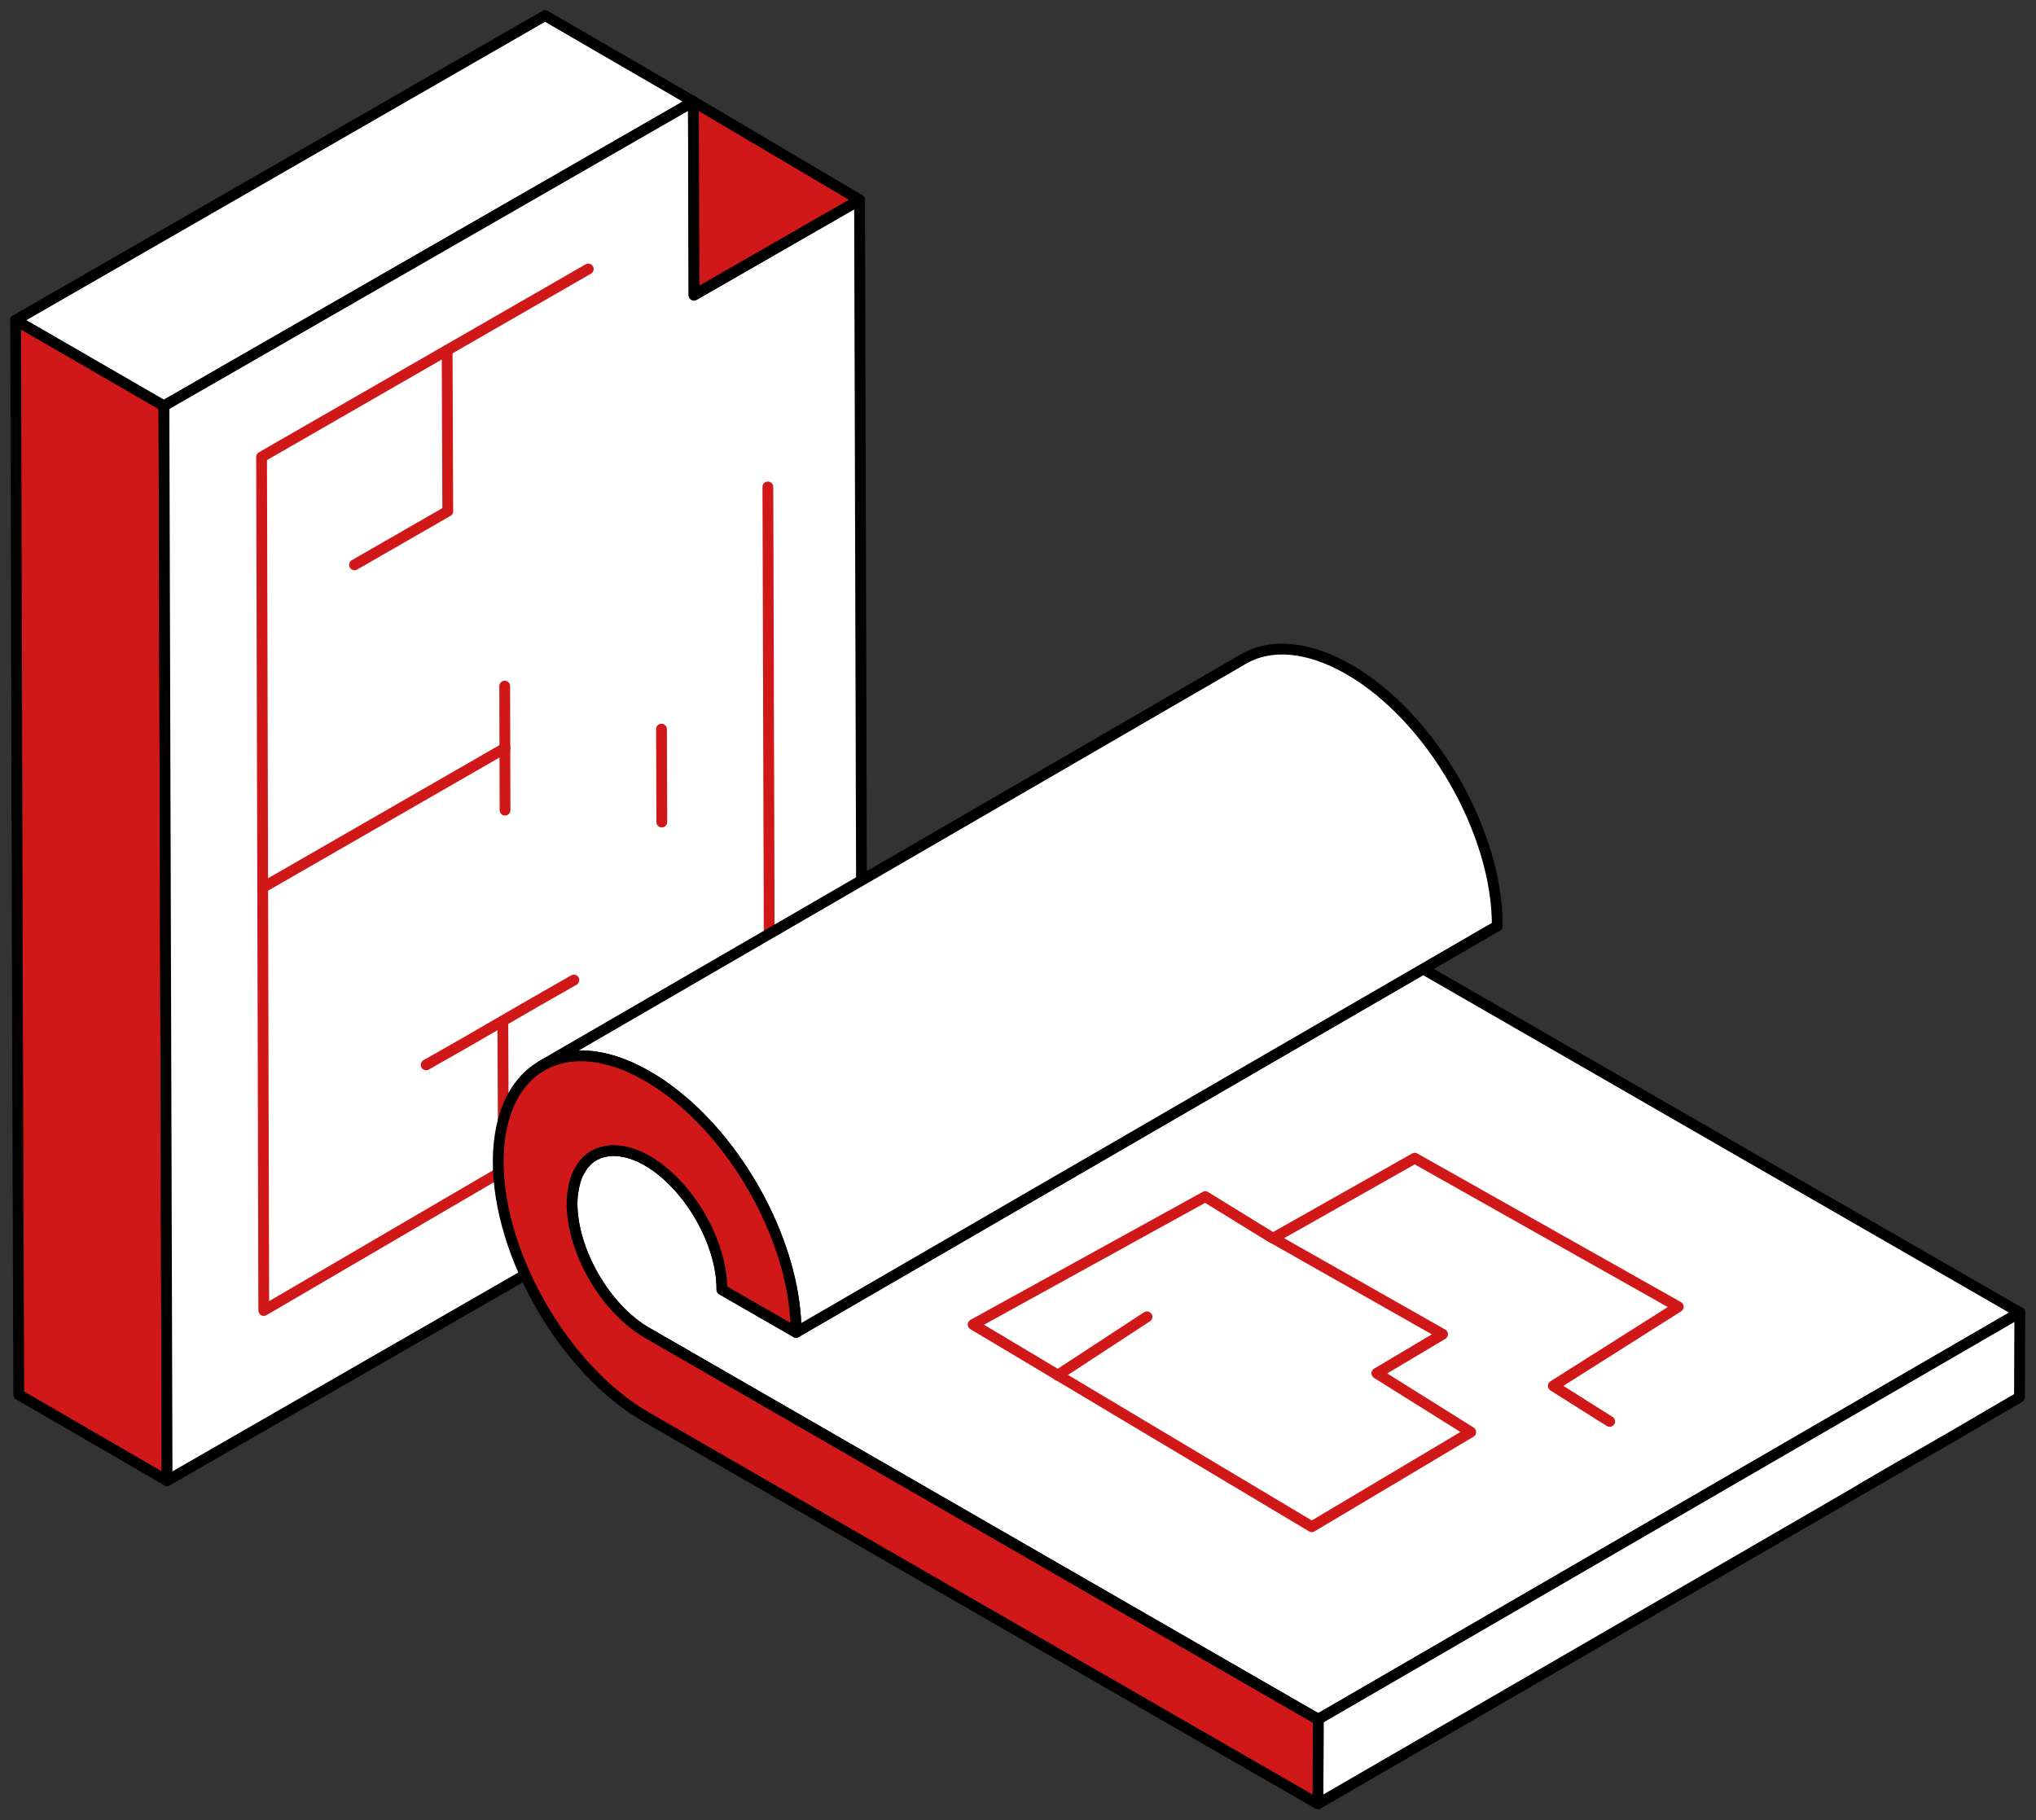 <svg width="283" height="253" viewBox="0 0 283 253" fill="none" xmlns="http://www.w3.org/2000/svg">
<rect x="0" y="0" width="283" height="253" fill="#333333" stroke="none"/>
<path d="M2.435 143.173L2.174 44.503L22.79 56.42L23.225 205.833L2.609 193.873L2.435 143.173Z" fill="#D01818" stroke="black" stroke-width="1.5" stroke-miterlimit="10" stroke-linecap="round" stroke-linejoin="round"/>
<path d="M75.765 2.167L96.381 14.127L22.79 56.42L2.174 44.503L75.765 2.167Z" fill="white" stroke="black" stroke-width="1.5" stroke-miterlimit="10" stroke-linecap="round" stroke-linejoin="round"/>
<path d="M96.38 14.127L96.468 41.037L119.476 27.82L119.824 150.28L23.224 205.833L22.789 56.42L96.38 14.127Z" fill="white" stroke="black" stroke-width="1.5" stroke-miterlimit="10" stroke-linecap="round" stroke-linejoin="round"/>
<path d="M96.381 14.127L119.476 27.777L96.468 40.993L96.381 14.127Z" fill="#D01818" stroke="black" stroke-width="1.5" stroke-miterlimit="10" stroke-linecap="round" stroke-linejoin="round"/>
<path d="M106.732 67.687L106.95 141.093L36.664 182.173L36.359 63.527L81.767 37.397" stroke="#D01818" stroke-width="1.5" stroke-miterlimit="10" stroke-linecap="round" stroke-linejoin="round"/>
<path d="M70.197 104L36.533 123.37" stroke="#D01818" stroke-width="1.5" stroke-miterlimit="10" stroke-linecap="round" stroke-linejoin="round"/>
<path d="M70.154 95.377L70.198 112.623" stroke="#D01818" stroke-width="1.5" stroke-miterlimit="10" stroke-linecap="round" stroke-linejoin="round"/>
<path d="M62.151 48.707L62.239 71.067L49.277 78.52" stroke="#D01818" stroke-width="1.5" stroke-miterlimit="10" stroke-linecap="round" stroke-linejoin="round"/>
<path d="M79.767 136.24L74.374 139.317L64.719 144.907L59.238 148.027" stroke="#D01818" stroke-width="1.5" stroke-miterlimit="10" stroke-linecap="round" stroke-linejoin="round"/>
<path d="M69.894 142.003L69.981 162.717" stroke="#D01818" stroke-width="1.5" stroke-miterlimit="10" stroke-linecap="round" stroke-linejoin="round"/>
<path d="M91.945 101.357L91.989 114.27" stroke="#D01818" stroke-width="1.5" stroke-miterlimit="10" stroke-linecap="round" stroke-linejoin="round"/>
<path d="M280.75 182.465L183.235 239.037L89.905 185.249C84.145 181.927 79.51 173.89 79.51 167.29C79.51 166.706 79.555 166.167 79.645 165.629C79.78 164.686 80.005 163.878 80.32 163.159C80.41 163.024 80.455 162.89 80.545 162.755C80.725 162.441 80.905 162.171 81.085 161.902L81.13 161.857C81.4 161.543 81.67 161.273 81.985 161.004C82.21 160.824 82.435 160.69 82.705 160.555C84.595 159.567 87.16 159.747 89.995 161.363C95.71 164.686 100.39 172.722 100.345 179.278L110.65 185.204L197.815 134.694L280.75 182.465Z" fill="white" stroke="black" stroke-width="1.5" stroke-miterlimit="10" stroke-linecap="round" stroke-linejoin="round"/>
<path d="M208.119 128.722L197.814 134.694L110.649 185.204C110.649 174.159 104.079 161.094 95.169 153.327C93.504 151.89 91.794 150.633 89.994 149.6C86.664 147.669 83.514 146.771 80.724 146.771C80.229 146.771 79.734 146.816 79.239 146.861C78.474 146.951 77.709 147.131 76.989 147.4C76.674 147.49 76.359 147.58 76.089 147.759C75.819 147.849 75.549 147.984 75.279 148.163L172.794 91.637C176.529 89.437 181.749 89.751 187.509 93.073C198.894 99.629 208.164 115.612 208.119 128.722Z" fill="white" stroke="black" stroke-width="1.5" stroke-miterlimit="10" stroke-linecap="round" stroke-linejoin="round"/>
<path d="M280.749 182.465L280.704 194.229L270.939 199.931L264.774 203.478L258.834 206.935L252.039 210.886L183.189 250.755L183.234 239.037V238.992L280.749 182.465Z" fill="white" stroke="black" stroke-width="1.5" stroke-miterlimit="10" stroke-linecap="round" stroke-linejoin="round"/>
<path d="M264.774 203.478L258.834 206.935" stroke="black" stroke-width="1.5" stroke-miterlimit="10" stroke-linecap="round" stroke-linejoin="round"/>
<path d="M183.235 239.037L183.19 250.755L89.86 197.012C78.475 190.457 69.205 174.429 69.25 161.363C69.295 154.449 71.905 149.69 76.09 147.759C76.36 147.625 76.675 147.49 76.99 147.4C77.71 147.131 78.475 146.951 79.24 146.861C79.735 146.816 80.23 146.771 80.725 146.771C83.515 146.771 86.665 147.669 89.995 149.6C91.795 150.633 93.505 151.89 95.17 153.327C104.08 161.094 110.65 174.159 110.65 185.204L100.345 179.278C100.39 172.723 95.71 164.686 89.995 161.363C87.16 159.747 84.595 159.567 82.705 160.555C82.435 160.69 82.21 160.825 81.985 161.004C81.67 161.274 81.4 161.543 81.13 161.857L81.085 161.902C80.905 162.171 80.725 162.441 80.545 162.755C80.455 162.89 80.41 163.025 80.32 163.159C80.005 163.878 79.78 164.686 79.645 165.629C79.555 166.167 79.51 166.706 79.51 167.29C79.51 173.89 84.145 181.927 89.905 185.249L183.235 239.037Z" fill="#D01818" stroke="black" stroke-width="1.5" stroke-miterlimit="10" stroke-linecap="round" stroke-linejoin="round"/>
<path d="M183.234 238.992V239.037L89.904 185.249L183.234 238.992Z" fill="white" stroke="black" stroke-width="1.5" stroke-miterlimit="10" stroke-linecap="round" stroke-linejoin="round"/>
<path d="M223.736 197.596L215.906 192.657L233.276 181.657L196.646 161.004L176.936 172.139L167.531 166.347L135.266 184.127L182.336 212.233L204.431 199.078L191.381 190.906L200.516 185.474L176.756 172.004" stroke="#D01818" stroke-width="1.5" stroke-miterlimit="10" stroke-linecap="round" stroke-linejoin="round"/>
<path d="M147.01 191.176L159.43 183.049" stroke="#D01818" stroke-width="1.5" stroke-miterlimit="10" stroke-linecap="round" stroke-linejoin="round"/>
</svg>
